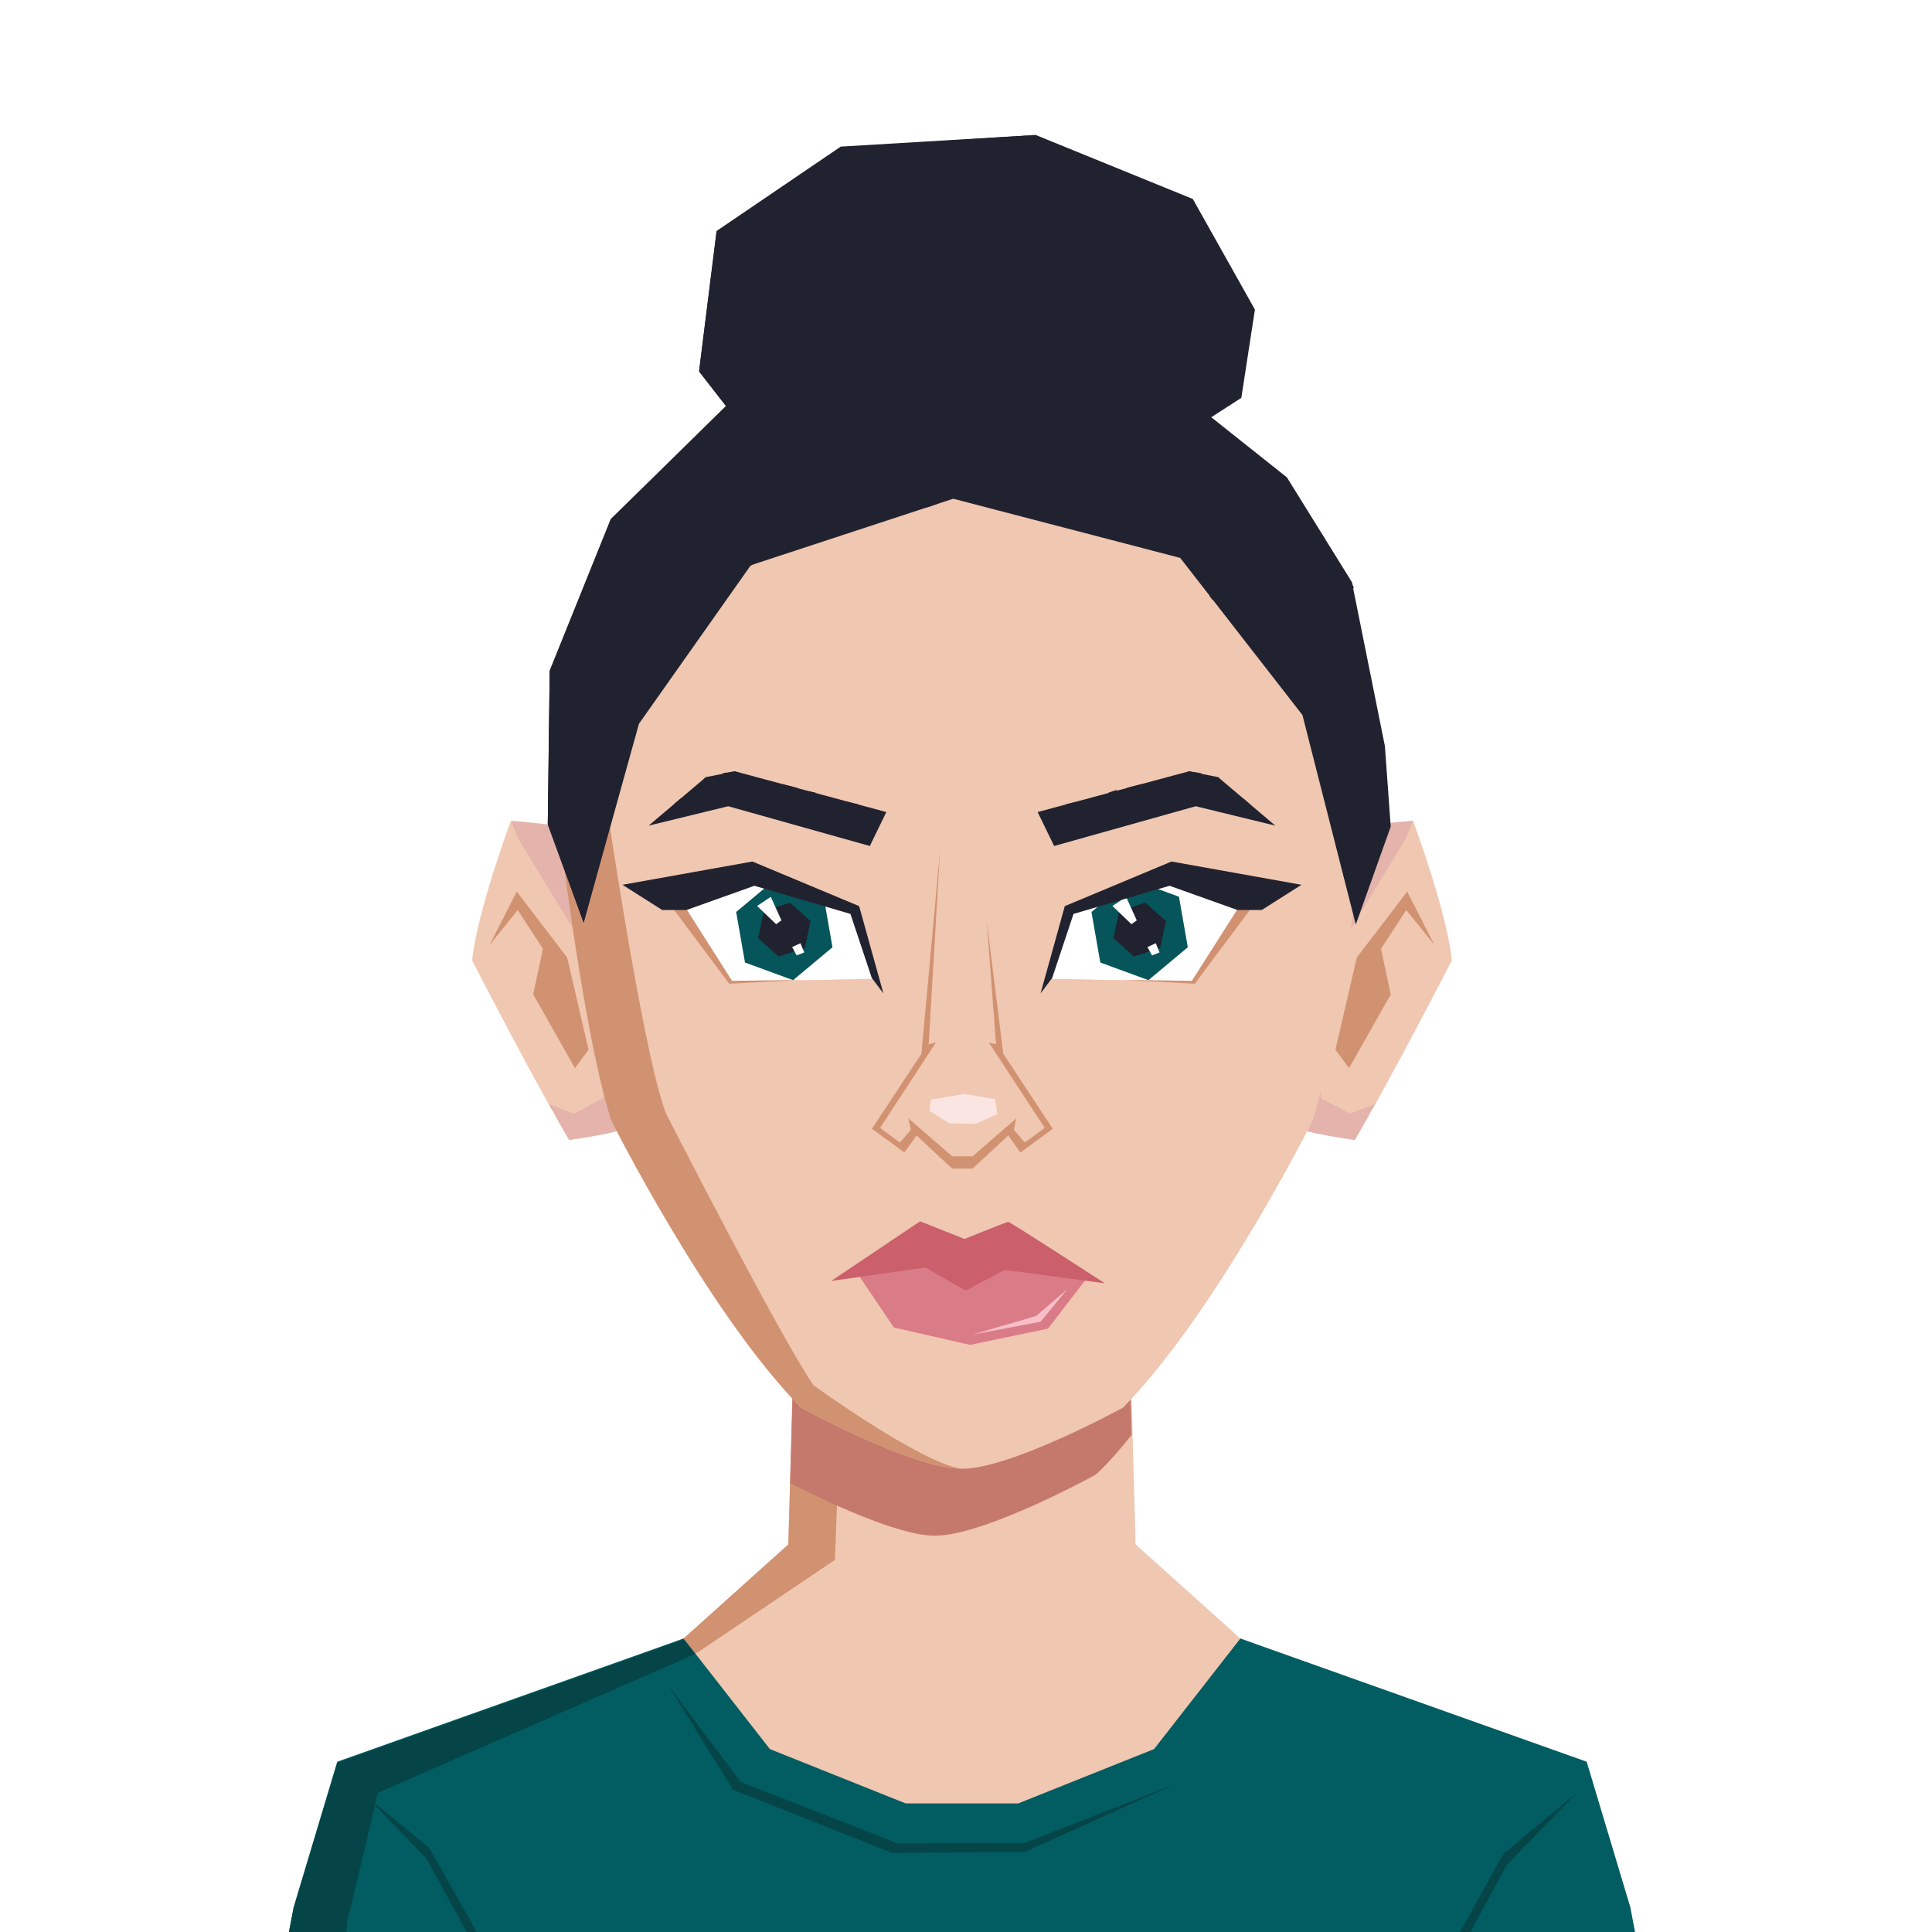 <svg width="240" height="240" viewBox="0 0 240 240" fill="none" xmlns="http://www.w3.org/2000/svg">
<rect x="0" y="0" width="240" height="240" fill="#333333" stroke="none"/>
<g clip-path="url(#clip0_2077_3195)">
<path d="M-1 -4H240V249H-1V-4Z" fill="white"/>
<path d="M201.681 236.799L196.138 219.688L154.084 203.541L141.07 191.853L139.383 131H99.618L97.931 191.853L84.917 203.541L42.862 219.688L37.319 236.799L33.704 260.899H205.296L201.681 236.799Z" fill="#F0C7B1"/>
<path d="M99.618 131L97.931 191.853L84.917 203.541L42.862 219.688L37.319 236.799L33.704 260.899H45.995V236.799L48.044 220.773L86.724 205.228L103.715 193.781L106.125 131H99.618Z" fill="#D19271"/>
<path d="M140.587 178.237L139.261 130.881H99.617L98.171 184.262C102.268 186.311 111.426 190.769 116.125 190.769C122.391 190.769 136.128 183.178 136.128 183.178C137.695 181.732 139.141 180.045 140.587 178.237Z" fill="#C5796D"/>
<path d="M207.103 260.9L202.524 236.921L197.102 218.846L154.083 203.542L143.359 217.279L126.489 224.027H112.511L95.641 217.279L84.916 203.542L41.898 218.846L36.475 236.921L31.896 260.9H207.103Z" fill="#015D61"/>
<path d="M111.186 228.847L92.026 221.376L82.989 209.326L91.062 222.34L110.824 230.172L127.332 230.052L146.01 221.617L127.212 228.967H111.186V228.847ZM53.346 229.57L46.597 224.027L46.959 222.701L86.362 205.47L84.916 203.662L41.898 218.966L36.475 237.041L31.896 260.9H42.26L43.103 238.848L46.597 224.268L52.984 230.895L64.191 251.38L65.877 260.9H68.408L65.275 250.778L53.346 229.57ZM186.739 230.293L174.93 251.621L172.038 260.9H174.448L176.014 252.224L187.221 231.618L195.897 222.701L186.739 230.293Z" fill="#054548"/>
<path d="M76.24 106.418C76.24 106.418 69.01 105.575 63.468 101.96C63.468 101.96 59.25 113.287 58.648 119.312C58.648 119.312 66.721 134.977 70.698 141.604C70.698 141.604 76.963 140.761 78.289 139.917L79.976 129.795L76.24 106.418Z" fill="#F0C7B1"/>
<path d="M64.432 104.249C64.191 103.767 63.468 101.96 63.468 101.96C69.734 102.442 76.361 103.647 76.361 103.647L79.976 129.795L78.289 139.917C76.964 140.761 70.698 141.604 70.698 141.604C69.975 140.399 69.131 138.712 68.167 137.146L71.3 138.351L74.915 136.423C74.915 136.423 75.759 122.927 75.518 122.565C75.397 122.204 64.673 104.731 64.432 104.249Z" fill="#E4B3AB"/>
<path d="M60.817 117.384L64.191 110.757L70.457 118.951L73.108 130.398L71.421 132.688L66.24 123.53L67.445 117.866L64.312 113.046L60.817 117.384Z" fill="#D19271"/>
<path d="M162.76 106.418C162.76 106.418 169.99 105.575 175.533 101.96C175.533 101.96 179.75 113.287 180.353 119.312C180.353 119.312 172.279 134.977 168.303 141.604C168.303 141.604 162.037 140.761 160.711 139.917L159.024 129.795L162.76 106.418Z" fill="#F0C7B1"/>
<path d="M174.569 104.249C174.81 103.767 175.533 101.96 175.533 101.96C169.267 102.442 162.639 103.647 162.639 103.647L159.024 129.832L160.711 139.917C162.037 140.761 168.303 141.604 168.303 141.604C169.026 140.399 169.869 138.712 170.833 137.146L167.7 138.351L164.085 136.423C164.085 136.423 163.242 122.927 163.483 122.565C163.603 122.204 174.328 104.731 174.569 104.249Z" fill="#E4B3AB"/>
<path d="M178.184 117.384L174.81 110.757L168.544 118.951L165.893 130.398L167.58 132.688L172.761 123.53L171.556 117.866L174.689 113.046L178.184 117.384Z" fill="#D19271"/>
<path d="M163.845 69.305C155.771 55.809 140.95 46.531 140.95 46.531C132.515 44.723 119.501 43.88 119.501 43.88C119.501 43.88 106.487 44.844 98.052 46.531C98.052 46.531 83.11 55.689 75.157 69.305C75.157 69.305 69.132 86.175 68.891 98.105C68.891 98.105 72.024 126.663 75.88 139.075C75.88 139.075 87.809 162.934 99.498 174.863C99.498 174.863 113.355 182.455 119.501 182.455C125.646 182.455 139.504 174.863 139.504 174.863C151.192 162.934 163.122 139.075 163.122 139.075C166.857 126.663 170.111 98.105 170.111 98.105C169.749 86.296 163.845 69.305 163.845 69.305Z" fill="#F0C7B1"/>
<path d="M102.39 50.748L137.094 49.784L163.845 69.305C155.771 55.809 140.95 46.531 140.95 46.531C132.515 44.723 119.501 43.88 119.501 43.88C119.501 43.88 106.487 44.844 98.052 46.531C98.052 46.531 83.11 55.689 75.157 69.305C75.157 69.305 69.132 86.175 68.891 98.105C68.891 98.105 72.024 126.663 75.88 139.075C75.88 139.075 87.809 162.934 99.498 174.863C99.498 174.863 113.355 182.455 119.501 182.455C114.56 181.852 101.064 172.092 101.064 172.092C97.088 166.428 82.748 138.352 82.748 138.352C79.736 130.64 74.795 96.297 74.795 96.297C75.157 92.321 80.097 71.595 80.097 70.631C80.097 69.667 102.39 50.748 102.39 50.748Z" fill="#D19271"/>
<path d="M106.306 157.885L111.041 164.91L120.513 167.067L130.189 165.043L135.274 158.439L123.224 154.752L110.559 156.065L106.306 157.885Z" fill="#DA7C87"/>
<path d="M103.257 159.126L114.295 151.715L119.814 153.908C119.814 153.908 125.043 151.787 125.26 151.787C125.477 151.787 137.25 159.415 137.25 159.415L124.814 157.752L119.958 160.319L114.957 157.451L103.257 159.126Z" fill="#CB5F6C"/>
<path d="M120.813 165.789L129.261 164.186L132.61 160.125L128.706 163.475L120.813 165.789Z" fill="#F9BFC6"/>
<path d="M108.776 121.602L105.764 113.408L92.629 109.673L83.953 112.203L90.581 121.964L108.776 121.602Z" fill="white"/>
<path d="M98.522 121.758L92.545 119.565L91.448 113.287L96.341 109.202L102.317 111.395L103.414 117.673L98.522 121.758Z" fill="#05555B"/>
<path d="M94.171 116.541L94.882 113.191L98.147 112.131L100.69 114.42L99.979 117.77L96.713 118.831L94.171 116.541Z" fill="#21222F"/>
<path d="M94.05 112.541L96.412 114.806L97.074 114.336L95.749 111.408L94.05 112.541Z" fill="white"/>
<path d="M98.4 117.65L98.967 118.686L99.907 118.313L99.437 117.168L98.4 117.65Z" fill="white"/>
<path d="M80.94 109.673V123.048L90.219 132.568H103.353L112.632 123.048V109.673L103.353 100.153H90.219L80.94 109.673ZM83.953 112.203L92.508 109.673L105.763 113.408L108.776 121.602L90.58 121.964L83.953 112.203Z" fill="#F0C7B1"/>
<path d="M85.038 112.564L90.943 121.843L99.619 121.722L90.581 122.204L83.472 112.685L85.038 112.564Z" fill="#D19271"/>
<path d="M109.74 123.409L106.727 112.564L93.472 107.021L77.325 109.913L82.266 113.046H85.278L93.713 110.034L105.643 113.528L108.294 121.481L109.74 123.409Z" fill="#21222F"/>
<path d="M130.225 121.602L133.237 113.408L146.372 109.673L155.048 112.203L148.42 121.964L130.225 121.602Z" fill="white"/>
<path d="M142.66 121.758L136.683 119.565L135.587 113.287L140.479 109.202L146.456 111.395L147.553 117.673L142.66 121.758Z" fill="#05555B"/>
<path d="M138.311 116.541L139.021 113.191L142.287 112.131L144.83 114.42L144.119 117.77L140.853 118.831L138.311 116.541Z" fill="#21222F"/>
<path d="M138.19 112.541L140.552 114.806L141.215 114.336L139.889 111.408L138.19 112.541Z" fill="white"/>
<path d="M142.54 117.65L143.106 118.686L144.046 118.313L143.576 117.168L142.54 117.65Z" fill="white"/>
<path d="M148.782 100.153H135.648L126.369 109.673V123.048L135.648 132.568H148.782L158.061 123.048V109.673L148.782 100.153ZM148.421 121.964L130.225 121.602L133.238 113.408L146.493 109.673L155.048 112.203L148.421 121.964Z" fill="#F0C7B1"/>
<path d="M153.963 112.564L148.059 121.843L139.383 121.722L148.42 122.204L155.53 112.685L153.963 112.564Z" fill="#D19271"/>
<path d="M129.261 123.409L132.273 112.564L145.528 107.021L161.675 109.913L156.735 113.046H153.722L145.287 110.034L133.358 113.528L130.707 121.481L129.261 123.409Z" fill="#21222F"/>
<path d="M110.102 100.876L108.053 105.094L90.46 100.153L80.579 102.563L87.689 96.538L91.304 95.815L110.102 100.876Z" fill="#21222F"/>
<path d="M102.269 98.828L103.956 99.31L104.558 102.443L102.269 98.828ZM91.303 95.815L94.918 100.153L89.737 96.056L91.303 95.815ZM99.015 97.864L100.22 101.599L97.087 97.382L99.015 97.864ZM84.555 99.189L86.845 99.189L83.712 99.912L84.555 99.189ZM101.305 98.466L101.546 99.792L100.1 98.225L101.305 98.466ZM87.688 96.538L90.821 98.225L86.965 97.261L87.688 96.538ZM106.607 99.912L107.209 103.648L104.438 99.43L106.607 99.912Z" fill="#21222F"/>
<path d="M128.899 100.876L130.948 105.094L148.541 100.153L158.422 102.563L151.312 96.538L147.697 95.815L128.899 100.876Z" fill="#21222F"/>
<path d="M136.732 98.828L135.045 99.31L134.442 102.443L136.732 98.828ZM147.697 95.815L144.082 100.153L149.264 96.056L147.697 95.815ZM139.985 97.864L138.78 101.599L141.913 97.382L139.985 97.864ZM154.445 99.189L152.156 99.189L155.289 99.912L154.445 99.189ZM137.696 98.466L137.455 99.792L138.78 98.105L137.696 98.466ZM151.312 96.538L148.179 98.225L152.035 97.261L151.312 96.538ZM132.394 99.912L131.791 103.648L134.563 99.43L132.394 99.912Z" fill="#21222F"/>
<path d="M124.633 130.904L122.573 114.371L123.729 129.723L122.826 129.494L129.778 140.11L127.308 141.93L125.947 140.339L126.248 138.929L120.813 143.641H118.283L112.848 138.929L113.149 140.339L111.788 141.93L109.33 140.11L116.27 129.494L115.367 129.723L116.776 105.659L114.463 130.904L108.317 140.219L112.342 143.171L113.86 141.05L118.283 145.171H120.813L125.248 141.05L126.754 143.171L130.779 140.219L124.633 130.904Z" fill="#D19271"/>
<path d="M115.451 138.013L117.946 139.544L121.211 139.616L123.91 138.387L123.585 136.531L119.801 135.893L115.644 136.604L115.451 138.013Z" fill="#FBE5E2"/>
<path d="M172.037 92.682L167.94 72.317L159.867 59.303L150.468 51.832L154.203 49.422L155.89 38.457L148.178 24.72L128.657 16.767L104.437 18.333L89.013 28.817L86.844 46.169L90.218 50.507L75.878 64.485L68.287 83.403L68.046 102.442L72.504 114.613L79.252 89.91L93.11 70.269L118.415 61.954L146.612 69.305L161.795 88.826L168.422 114.854L172.76 102.683L172.037 92.682Z" fill="#21222F"/>
<path d="M137.574 44.723L136.851 44.602L122.271 42.313L119.499 30.263L122.632 20.864L128.778 16.767L120.704 20.261L116.848 30.504L119.379 41.951L118.535 41.831L116.848 42.192L116.487 42.313L110.462 43.518L105.28 31.468L108.895 22.551L114.077 18.333L128.657 16.767L104.437 18.213L89.013 28.696L86.844 46.048L90.218 50.386L75.878 64.485L68.287 83.283L68.046 102.322L72.504 114.613L79.373 89.91L93.23 70.269L93.471 70.148L92.507 65.087V51.832L97.327 50.386L100.581 61.834L103.111 66.895L103.834 66.654L100.581 52.796L98.653 50.025L115.884 44.964L114.318 53.64L115.161 63.039L116.487 62.557L117.571 53.881L117.21 44.602H117.33L131.067 45.205L128.537 52.917L126.85 64.123H127.091L129.621 56.17L131.549 45.205L136.61 45.446L133.116 54.483L130.947 65.087L131.911 65.328L136.49 56.773L137.695 45.446L142.756 45.687L142.394 45.446L137.574 44.723ZM98.05 46.169L93.351 32.673L105.16 19.418L113.836 18.454L107.329 21.707L102.268 31.95L108.775 44L98.05 46.169ZM167.94 72.438L161.072 74.848L153.48 78.101L153.842 78.463L161.433 76.414L168.181 73.04L167.94 72.438ZM164.566 66.895L164.084 66.172L157.216 69.425L150.227 74.004L150.588 74.486L157.216 71.956L164.566 66.895ZM145.045 58.701L142.635 68.22L143.72 68.461L147.335 62.557L150.227 51.591L149.383 50.989L145.045 58.701ZM144.925 48.699L152.878 37.854L140.346 22.069L149.022 37.493L144.925 48.699ZM126.729 42.433L136.369 34.962L138.056 24.72L135.405 20.141L136.731 25.081L134.562 32.552L126.729 42.433Z" fill="#21222F"/>
</g>
<defs>
<clipPath id="clip0_2077_3195">
<rect width="240" height="240" fill="white"/>
</clipPath>
</defs>
</svg>
